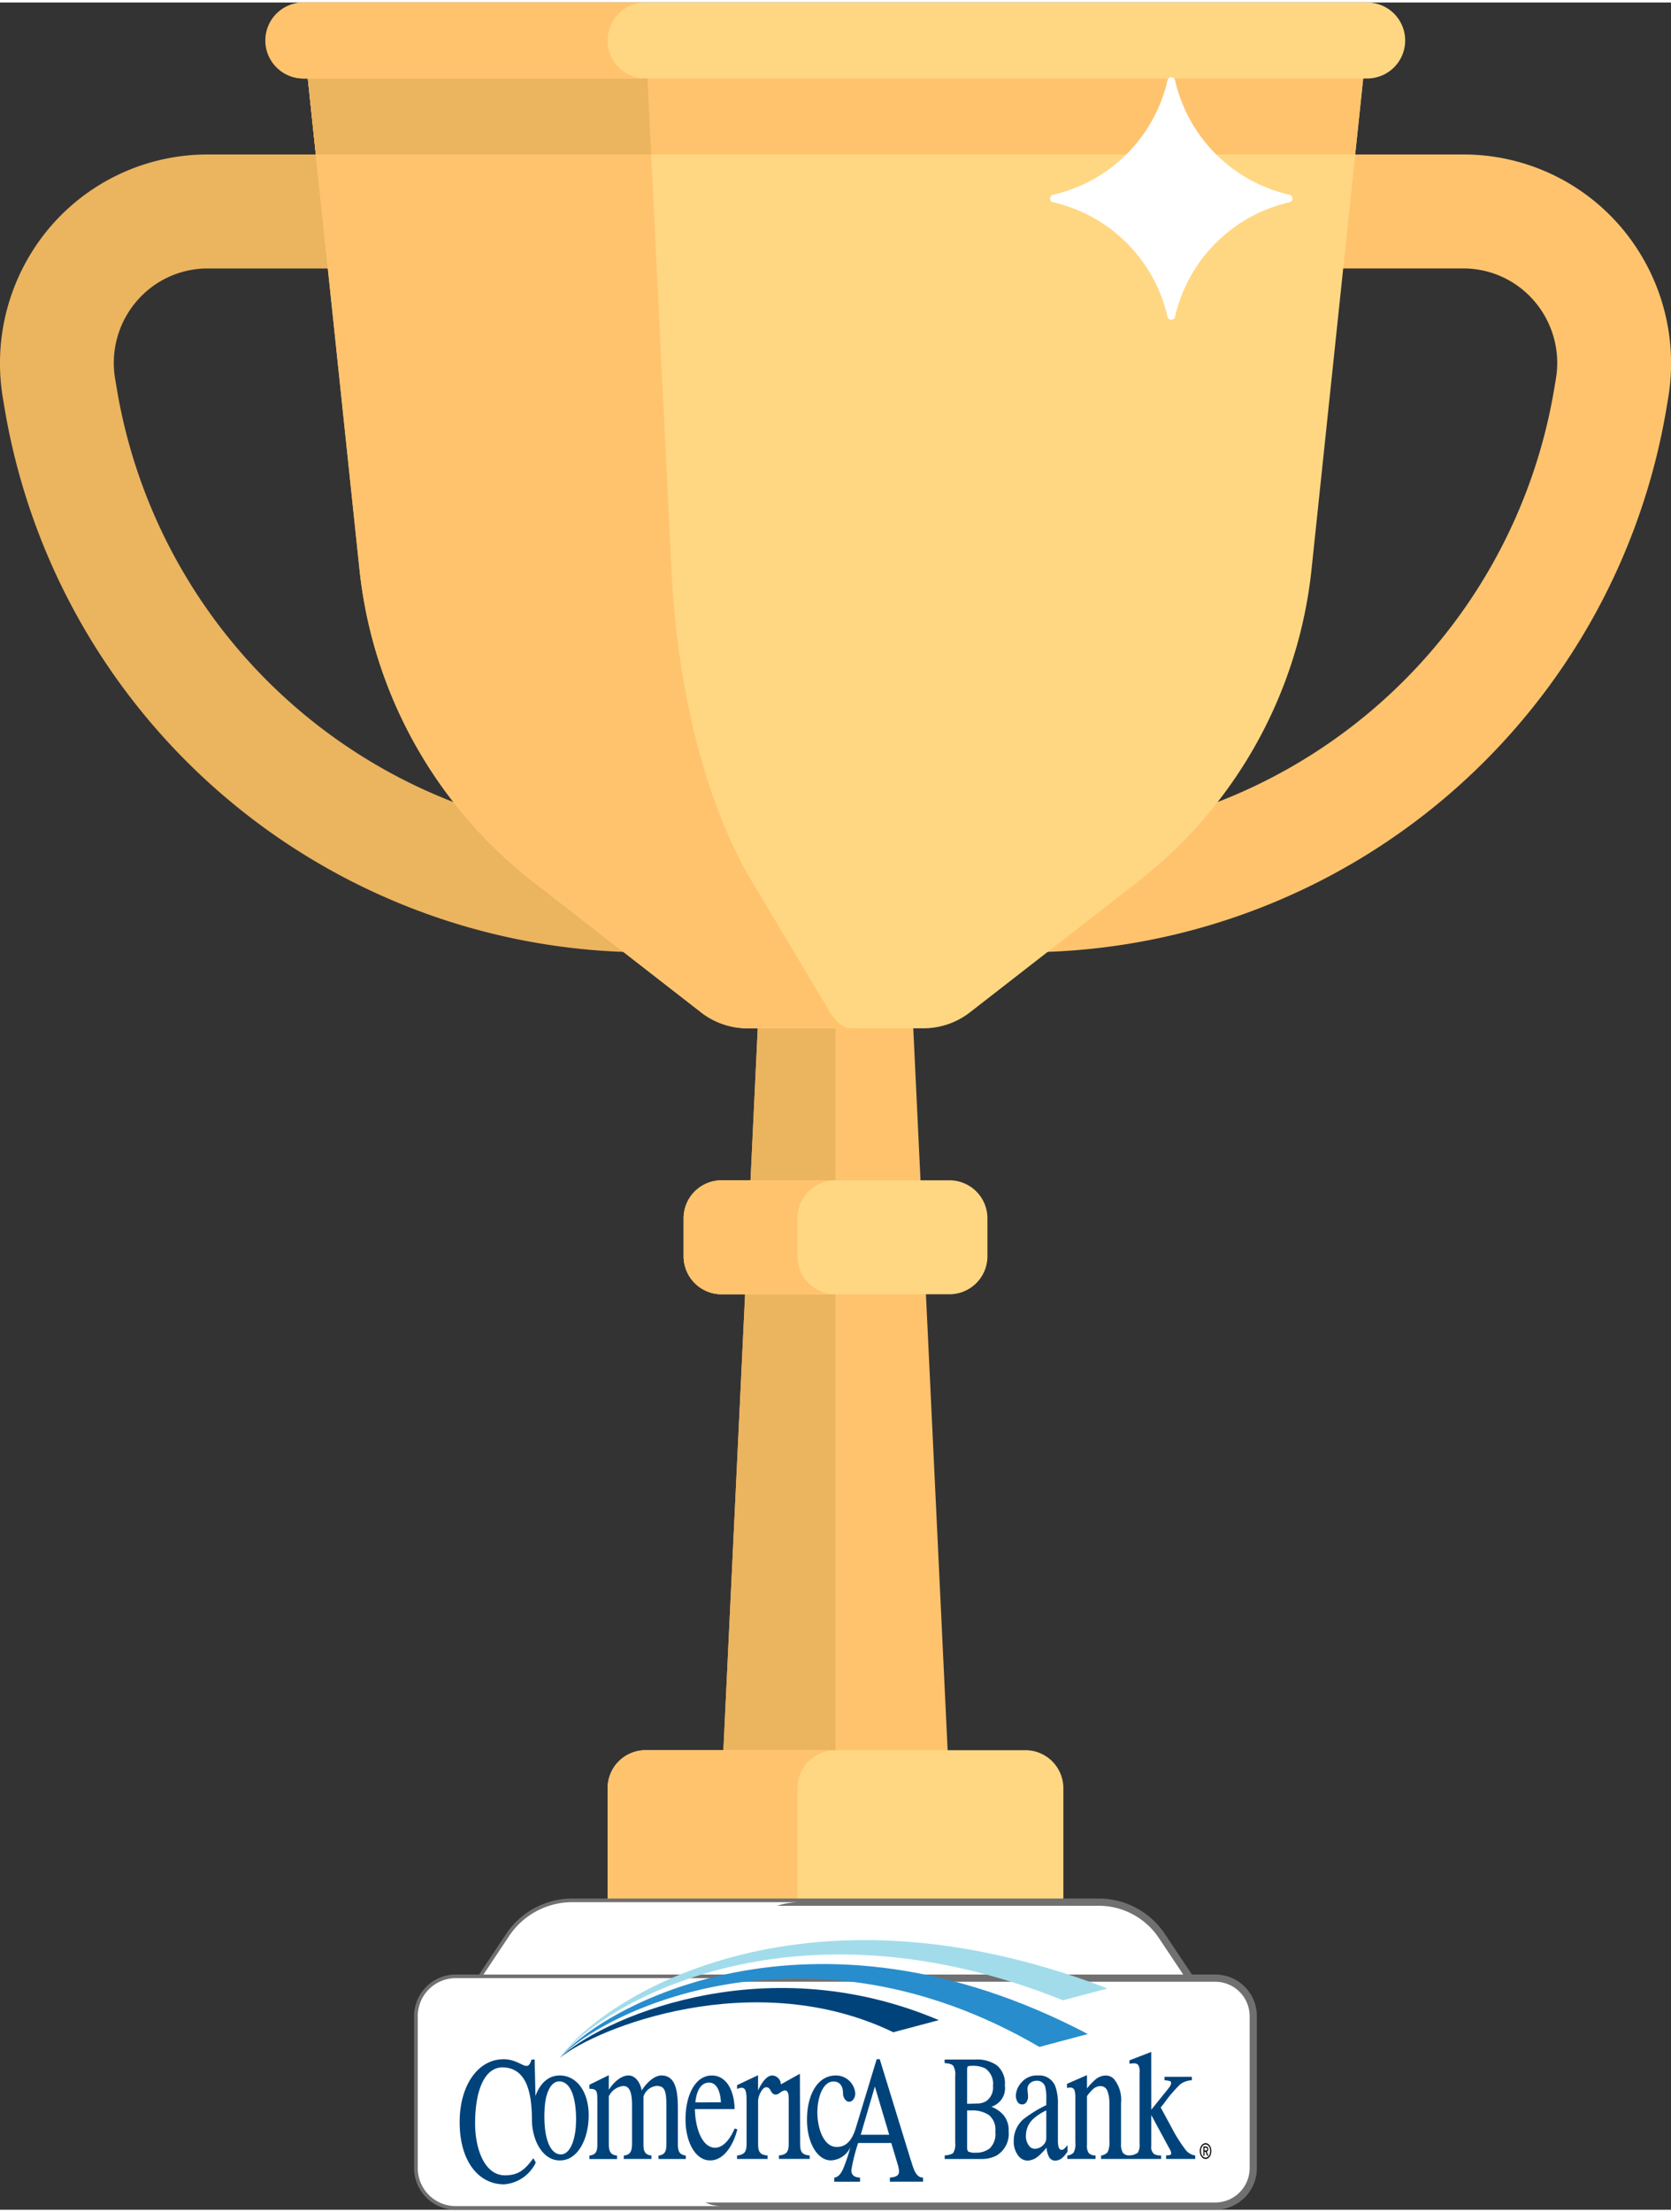 <svg id="Component_1_1" data-name="Component 1 – 1" xmlns="http://www.w3.org/2000/svg" xmlns:xlink="http://www.w3.org/1999/xlink"       width='97.103'
      height='128.5' viewBox="0 0 230.62 304.5">
  <rect x="0" y="0" width="230.62" height="304.5" fill="#333333" stroke="none"/>
  <defs>
    <clipPath id="clip-path">
      <rect id="Rectangle_63" data-name="Rectangle 63" width="103.74" height="33.699" fill="none"/>
    </clipPath>
  </defs>
  <g id="Group_51" data-name="Group 51" transform="translate(-137.655 -17)">
    <g id="trophy-svgrepo-com" transform="translate(75.862 17.001)">
      <path id="Path_69" data-name="Path 69" d="M151.374,129.655a74.279,74.279,0,0,1-73.5-62.272l-.169-1a13.09,13.09,0,0,1,2.912-10.79,12.878,12.878,0,0,1,9.854-4.555h31.566V35.31H90.471A28.579,28.579,0,0,0,68.62,45.425,28.979,28.979,0,0,0,62.2,68.974l.169,1a89.945,89.945,0,0,0,89.007,75.406h.013V129.654Z" transform="translate(0 -14.345)" fill="#ebb45f"/>
      <g id="Group_29" data-name="Group 29" transform="translate(161.38 20.965)">
        <path id="Path_70" data-name="Path 70" d="M382.081,45.425A28.579,28.579,0,0,0,360.23,35.31H328.664V51.034H360.23a12.875,12.875,0,0,1,9.853,4.555A13.09,13.09,0,0,1,373,66.38l-.169,1a74.277,74.277,0,0,1-73.5,62.272h-.011v15.724h.011a89.945,89.945,0,0,0,89.008-75.406l.169-1A28.979,28.979,0,0,0,382.081,45.425Z" transform="translate(-257.874 -35.31)" fill="#ffc36e"/>
        <path id="Path_71" data-name="Path 71" d="M260.966,339.586H229.518l5.241-110.069h20.966Z" transform="translate(-229.518 -114.207)" fill="#ffc36e"/>
      </g>
      <path id="Path_72" data-name="Path 72" d="M234.759,229.517l-5.241,110.069h15.724V229.517Z" transform="translate(-68.138 -93.242)" fill="#ebb45f"/>
      <path id="Path_73" data-name="Path 73" d="M265.931,432.276h-62.9V411.311a5.242,5.242,0,0,1,5.242-5.242h52.414a5.242,5.242,0,0,1,5.241,5.242v20.965Z" transform="translate(-57.379 -164.967)" fill="#ffd782"/>
      <path id="Path_74" data-name="Path 74" d="M234.483,406.069H208.276a5.242,5.242,0,0,0-5.242,5.242v20.965h26.207V411.311A5.243,5.243,0,0,1,234.483,406.069Z" transform="translate(-57.379 -164.967)" fill="#ffc36e"/>
      <path id="Path_75" data-name="Path 75" d="M272.552,457.1H167.724l7.371-11.056a10.483,10.483,0,0,1,8.722-4.668h72.641a10.484,10.484,0,0,1,8.722,4.668Z" transform="translate(-43.034 -179.311)" fill="#fff" stroke="#707070" stroke-width="1"/>
      <path id="Path_76" data-name="Path 76" d="M215.266,441.379H183.817a10.482,10.482,0,0,0-8.722,4.668L167.724,457.1h31.449l7.371-11.056A10.482,10.482,0,0,1,215.266,441.379Z" transform="translate(-43.034 -179.311)" fill="#fff"/>
      <path id="Path_77" data-name="Path 77" d="M268.965,490.483H164.138a5.242,5.242,0,0,1-5.242-5.242V464.276a5.242,5.242,0,0,1,5.242-5.242H268.965a5.242,5.242,0,0,1,5.242,5.242v20.965A5.242,5.242,0,0,1,268.965,490.483Z" transform="translate(-39.448 -186.484)" fill="#fff" stroke="#707070" stroke-width="1"/>
      <path id="Path_78" data-name="Path 78" d="M195.587,485.241V464.276a5.242,5.242,0,0,1,5.242-5.242h-36.69a5.242,5.242,0,0,0-5.242,5.242v20.965a5.242,5.242,0,0,0,5.242,5.242h36.69A5.242,5.242,0,0,1,195.587,485.241Z" transform="translate(-39.448 -186.484)" fill="#fff"/>
      <path id="Path_79" data-name="Path 79" d="M247.557,124.851l-23.2,18.044a10.485,10.485,0,0,1-6.436,2.208H193.666a10.483,10.483,0,0,1-6.436-2.208l-23.2-18.044A62.9,62.9,0,0,1,140.1,81.788l-7.681-72.96H279.172l-7.68,72.96A62.9,62.9,0,0,1,247.557,124.851Z" transform="translate(-28.69 -3.587)" fill="#ffd782"/>
      <path id="Path_80" data-name="Path 80" d="M205.037,142.895l-10.771-18.044c-6.27-10.5-10.281-26.051-11.113-43.064L179.586,8.828H132.414l7.68,72.96a62.9,62.9,0,0,0,23.936,43.064l23.2,18.044a10.482,10.482,0,0,0,6.436,2.209h14.359C206.943,145.1,205.891,144.326,205.037,142.895Z" transform="translate(-28.69 -3.587)" fill="#ffc36e"/>
      <g id="Group_30" data-name="Group 30" transform="translate(98.483 -0.001)">
        <path id="Path_81" data-name="Path 81" d="M275.586,10.482H128.828a5.242,5.242,0,0,1-5.242-5.242h0A5.242,5.242,0,0,1,128.828,0H275.586a5.242,5.242,0,0,1,5.242,5.242h0A5.241,5.241,0,0,1,275.586,10.482Z" transform="translate(-123.586 0.001)" fill="#ffd782"/>
        <path id="Path_82" data-name="Path 82" d="M257.379,289.379H225.931a5.242,5.242,0,0,1-5.242-5.242V278.9a5.242,5.242,0,0,1,5.242-5.242h31.449a5.242,5.242,0,0,1,5.242,5.242v5.242A5.242,5.242,0,0,1,257.379,289.379Z" transform="translate(-163.034 -111.172)" fill="#ffd782"/>
      </g>
      <g id="Group_31" data-name="Group 31" transform="translate(104.276 10.482)">
        <path id="Path_83" data-name="Path 83" d="M236.414,284.137V278.9a5.242,5.242,0,0,1,5.241-5.242H225.932a5.242,5.242,0,0,0-5.242,5.242v5.242a5.242,5.242,0,0,0,5.242,5.242h15.724A5.242,5.242,0,0,1,236.414,284.137Z" transform="translate(-168.828 -121.655)" fill="#ffc36e"/>
        <path id="Path_84" data-name="Path 84" d="M277.895,28.138,279,17.655H133.343l1.1,10.483Z" transform="translate(-133.343 -17.655)" fill="#ffc36e"/>
      </g>
      <path id="Path_85" data-name="Path 85" d="M180.22,17.655H133.343l1.1,10.483h46.286Z" transform="translate(-29.067 -7.173)" fill="#ebb45f"/>
      <path id="Path_86" data-name="Path 86" d="M170.759,5.242A5.242,5.242,0,0,1,176,0H128.829a5.242,5.242,0,1,0,0,10.483H176A5.242,5.242,0,0,1,170.759,5.242Z" transform="translate(-25.104 0)" fill="#ffc36e"/>
      <g id="Group_32" data-name="Group 32" transform="translate(192.829 10.312)">
        <path id="Path_87" data-name="Path 87" d="M338.887,33.571A21,21,0,0,1,323.125,17.81a.532.532,0,0,0-1.049,0,21,21,0,0,1-15.762,15.762.532.532,0,0,0,0,1.049,21,21,0,0,1,15.762,15.762.532.532,0,0,0,1.049,0A21,21,0,0,1,338.887,34.62.532.532,0,0,0,338.887,33.571Z" transform="translate(-291.987 -17.368)" fill="#fff"/>
      </g>
    </g>
  </g>
  <g id="Group_53" data-name="Group 53" transform="translate(63.44 267.301)">
    <g id="Group_52" data-name="Group 52" transform="translate(0 0)" clip-path="url(#clip-path)">
      <path id="Path_233" data-name="Path 233" d="M31.212,51.1v.47H27.439V51.1c.79-.109,1.094-.449,1.094-1.577V44.433c.015-2.356-.264-2.943-1.346-2.943a2.1,2.1,0,0,0-1.82,1.48v6.545c-.012,1.136.3,1.468,1.1,1.577v.47H22.651V51.1c.805-.109,1.118-.436,1.136-1.577l0-5.191c0-1.279-.079-2.834-1.2-2.834a2.506,2.506,0,0,0-2.005,1.43v6.6c.012,1.14.331,1.468,1.139,1.577v.47H17.9v-.478c.881-.109,1.109-.533,1.1-1.568V43.456C19,42.1,18.887,41.9,17.9,41.888V41.33l2.679-1.317v2.013c.893-1.363,1.917-1.983,2.737-1.979.881,0,1.586.893,1.811,2.067.656-1.044,1.732-2.071,2.719-2.067,2.148,0,2.269,2.579,2.269,4.788v4.679c0,1.132.3,1.468,1.1,1.581m6.726-3.732c-.535,1.308-1.489,2.642-2.676,2.654-1.929-.013-2.768-2.981-2.8-5.325h5.48c-.046-2.6-1.148-4.642-3.15-4.642-2.206,0-3.627,2.57-3.627,6.1,0,2.985,1.331,5.635,3.4,5.614,1.856.025,3.2-2.067,3.752-4.277Zm-3.521-6.327c1.1-.013,1.577,1.325,1.634,2.721H32.53c.158-1.505.7-2.721,1.887-2.721m-20.6-.99c-1.6,0-2.749,1.128-3.354,2.834l-.115-5.031H9.916c-.279.96-.577,1.006-1.212.734-.295-.138-.653-.327-1.085-.486a4.31,4.31,0,0,0-1.552-.289C2.491,37.8-.009,41.485,0,46.462c-.009,5.459,2.637,8.591,6.106,8.608a5.3,5.3,0,0,0,4.4-3.01l-.34-.6C8.944,53.163,8,53.817,6.252,53.825c-2.85-.008-4.129-3.707-4.119-7.166-.009-4.465,1.279-7.912,4.007-7.723,3,.205,3.807,3.262,3.831,7.115-.009,3.036,1.552,5.736,3.846,5.715,2.479.025,3.989-2.943,3.989-6.222,0-3.233-1.628-5.476-3.989-5.5m2.218,6.964c-.134,2.138-.893,4.084-2.221,3.92-1.625-.2-2.3-2.973-2.081-6.453.149-2.164.917-3.736,2.181-3.606,1.959.26,2.263,3.891,2.121,6.138m67.33,3.208a.485.485,0,0,1-.307.088c-.21,0-.352-.159-.428-.516a4.486,4.486,0,0,1-.064-.948V44.077a7.069,7.069,0,0,0-.337-2.47,2.355,2.355,0,0,0-2.385-1.56,2.794,2.794,0,0,0-2.291.943,2.881,2.881,0,0,0-.793,1.832,1.626,1.626,0,0,0,.219.839.7.7,0,0,0,.647.377.686.686,0,0,0,.462-.159,1.273,1.273,0,0,0,.349-1.01c0-.319-.07-.625-.07-.939a1,1,0,0,1,.383-.843,1.314,1.314,0,0,1,.832-.31,1.171,1.171,0,0,1,1.212.78,5.757,5.757,0,0,1,.17,1.7v.881a17.256,17.256,0,0,0-3.2,1.975,3.934,3.934,0,0,0-1.294,3,3.094,3.094,0,0,0,.571,1.92,1.646,1.646,0,0,0,1.346.763,2.491,2.491,0,0,0,1.537-.671A9.019,9.019,0,0,0,81,50a3.139,3.139,0,0,0,.3,1.212.957.957,0,0,0,.917.583,1.552,1.552,0,0,0,1.042-.465,3.779,3.779,0,0,0,.632-.788v-.893a3.918,3.918,0,0,1-.529.574m-2.4-1.577a1.354,1.354,0,0,1-.507,1.082,1.619,1.619,0,0,1-1.069.432.994.994,0,0,1-.732-.323,2.16,2.16,0,0,1-.5-1.581,3.124,3.124,0,0,1,1.227-2.4,7.164,7.164,0,0,1,1.583-.99Zm19.206,1.635A20.957,20.957,0,0,1,98.29,47.3l-1.537-2.839.444-.549a18.955,18.955,0,0,1,2.263-2.658,2.84,2.84,0,0,1,1.592-.541v-.482h-3.77v.482a2.9,2.9,0,0,1,.747.113c.109.034.155.126.155.277a.669.669,0,0,1-.079.3,2.982,2.982,0,0,1-.346.507l-2.306,2.864L95.447,36.8l-3.008,1.161v.465a5.243,5.243,0,0,1,.629-.05.746.746,0,0,1,.583.222,1.763,1.763,0,0,1,.191,1.044v9.8a2.081,2.081,0,0,1-.252,1.258,1.955,1.955,0,0,1-1.136.369,1.119,1.119,0,0,1-.933-.369,2.272,2.272,0,0,1-.243-1.2V43.884a4.579,4.579,0,0,0-.978-3.35,1.6,1.6,0,0,0-1.13-.482,2.22,2.22,0,0,0-1.458.583,8.385,8.385,0,0,0-1.133,1.208V40L83.82,41.2v.574a2.737,2.737,0,0,1,.413-.059.6.6,0,0,1,.638.419,3.977,3.977,0,0,1,.1,1.057v6.126a2.5,2.5,0,0,1-.234,1.367,1.372,1.372,0,0,1-.878.4v.478h3.9v-.482a1.272,1.272,0,0,1-.914-.3,1.654,1.654,0,0,1-.267-1.115V42.894A6.147,6.147,0,0,1,87.341,42a1.561,1.561,0,0,1,1.042-.482,1,1,0,0,1,1.012.662,4.627,4.627,0,0,1,.276,1.719v5.17a3.184,3.184,0,0,1-.237,1.551,1.38,1.38,0,0,1-.908.465v.478h8.285v-.482a2.041,2.041,0,0,1-.942-.176,1.168,1.168,0,0,1-.419-1.069V45.506L98.044,50.3a1.032,1.032,0,0,1,.152.482.2.2,0,0,1-.085.193.612.612,0,0,1-.261.084l-.355.021v.482h4.022v-.478a2.034,2.034,0,0,1-1.349-.805m-53.177-.763-.036-9.707-2.628,1.468a1.241,1.241,0,0,0-1.176-1.229c-.857,0-1.589,1.224-1.969,2.075V40.014l-2.9,1.367v.528c1.352-.562,1.309.411,1.315,2.155v5.447c-.006,1.027-.249,1.455-1.315,1.577v.474H42.5v-.474c-.86-.092-1.322-.294-1.312-1.577V43.557c0-.675.565-1.832,1.057-1.878.781-.075.58.977,1.367,1.006.444.017.744-.524,1.252-.566.589-.05.55.864.55,1.535v5.857c-.015,1.027-.261,1.468-1.352,1.568v.478h4.25v-.474c-.86-.084-1.334-.285-1.315-1.568M62.26,51.729,57.976,37.8h-.422l-2.865,9.438c-.5,1.66-1.267,2.667-2.622,2.667-1.789.05-2.7-2.491-2.7-4.763.006-2.042.741-4.256,2.23-4.268.917.013,1.322.709,1.309,1.665.009.583.416,1.153.845,1.132.434.021.845-.507.848-1.132a2.677,2.677,0,0,0-2.676-2.491c-2.658,0-3.995,2.868-3.986,6.1-.012,3.111,1.4,5.635,3.33,5.614a3.109,3.109,0,0,0,2.655-1.807,24.93,24.93,0,0,1-.954,2.876c-.3.683-.653,1.224-1.27,1.308v.566h3.557v-.57c-.419-.013-1.191-.109-1.2-1.015a24.778,24.778,0,0,1,.939-3.757h4.575l.614,2.05c.58,1.891.872,2.583-.808,2.721v.566h4.578v-.57c-1.054.038-1.367-1.43-1.686-2.407m-6.914-3.5,1.95-6.65,1.978,6.65ZM75,45.448a4.249,4.249,0,0,0-1.622-1.09,2.655,2.655,0,0,0,1.865-2.918,3.242,3.242,0,0,0-1.1-2.788,4.727,4.727,0,0,0-2.913-.805h-4.3v.5c.243.013.945.059,1.2.377a2.362,2.362,0,0,1,.261,1.4V49.3a2.406,2.406,0,0,1-.252,1.4c-.258.3-.96.356-1.2.382v.486h5a4.445,4.445,0,0,0,2.151-.47,3.508,3.508,0,0,0,1.677-3.371A3.227,3.227,0,0,0,75,45.448m-4.967-6.084c0-.335.033-.5.082-.545.064-.063.24-.1.559-.1a3.879,3.879,0,0,1,1.847.344A2.555,2.555,0,0,1,73.6,41.49a2.273,2.273,0,0,1-.933,2.1,2.433,2.433,0,0,1-1.249.327l-1.385.042Zm3.138,10.73a3.023,3.023,0,0,1-1.929.608,2.153,2.153,0,0,1-1.018-.147c-.128-.08-.191-.289-.191-.621V44.873l.234,0h.441a4.017,4.017,0,0,1,2.33.633,2.581,2.581,0,0,1,.89,2.294,2.751,2.751,0,0,1-.756,2.289" transform="translate(0 -21.371)" fill="#00437b"/>
      <path id="Path_234" data-name="Path 234" d="M45.45,20.84c5.69-6.18,33.861-20.419,66.2-1.526l6.687-1.782C80.08-2.531,51.21,13.792,45.45,20.84" transform="translate(-31.642 -4.575)" fill="#288dcc"/>
      <path id="Path_235" data-name="Path 235" d="M45.45,16.265C50.9,9.116,77.1-6.871,114.913,8.307l6.143-1.635C78.339-9.723,51.034,8.265,45.45,16.265" transform="translate(-31.642 0)" fill="#a2dceb"/>
      <path id="Path_236" data-name="Path 236" d="M45.45,25.417c4.967-4.134,26.807-12.83,46.043-3.551l6.279-1.673c-24.68-10.47-47.283.239-52.323,5.224" transform="translate(-31.642 -9.152)" fill="#00437b"/>
      <path id="Path_237" data-name="Path 237" d="M336.24,67.9c0-.616.365-1.086.8-1.086s.793.47.793,1.086-.361,1.094-.793,1.094-.8-.47-.8-1.094m1.437,0c0-.516-.28-.91-.641-.91s-.644.4-.644.91.279.914.644.914.641-.39.641-.914m-.8.65h-.14V67.273h.352c.213,0,.319.122.319.361s-.109.327-.225.348l.249.562h-.167l-.246-.558h-.143Zm0-.725h.152c.167,0,.237-.029.237-.2,0-.13-.055-.189-.2-.189h-.188v.39Z" transform="translate(-234.091 -38.799)"/>
    </g>
  </g>
</svg>

